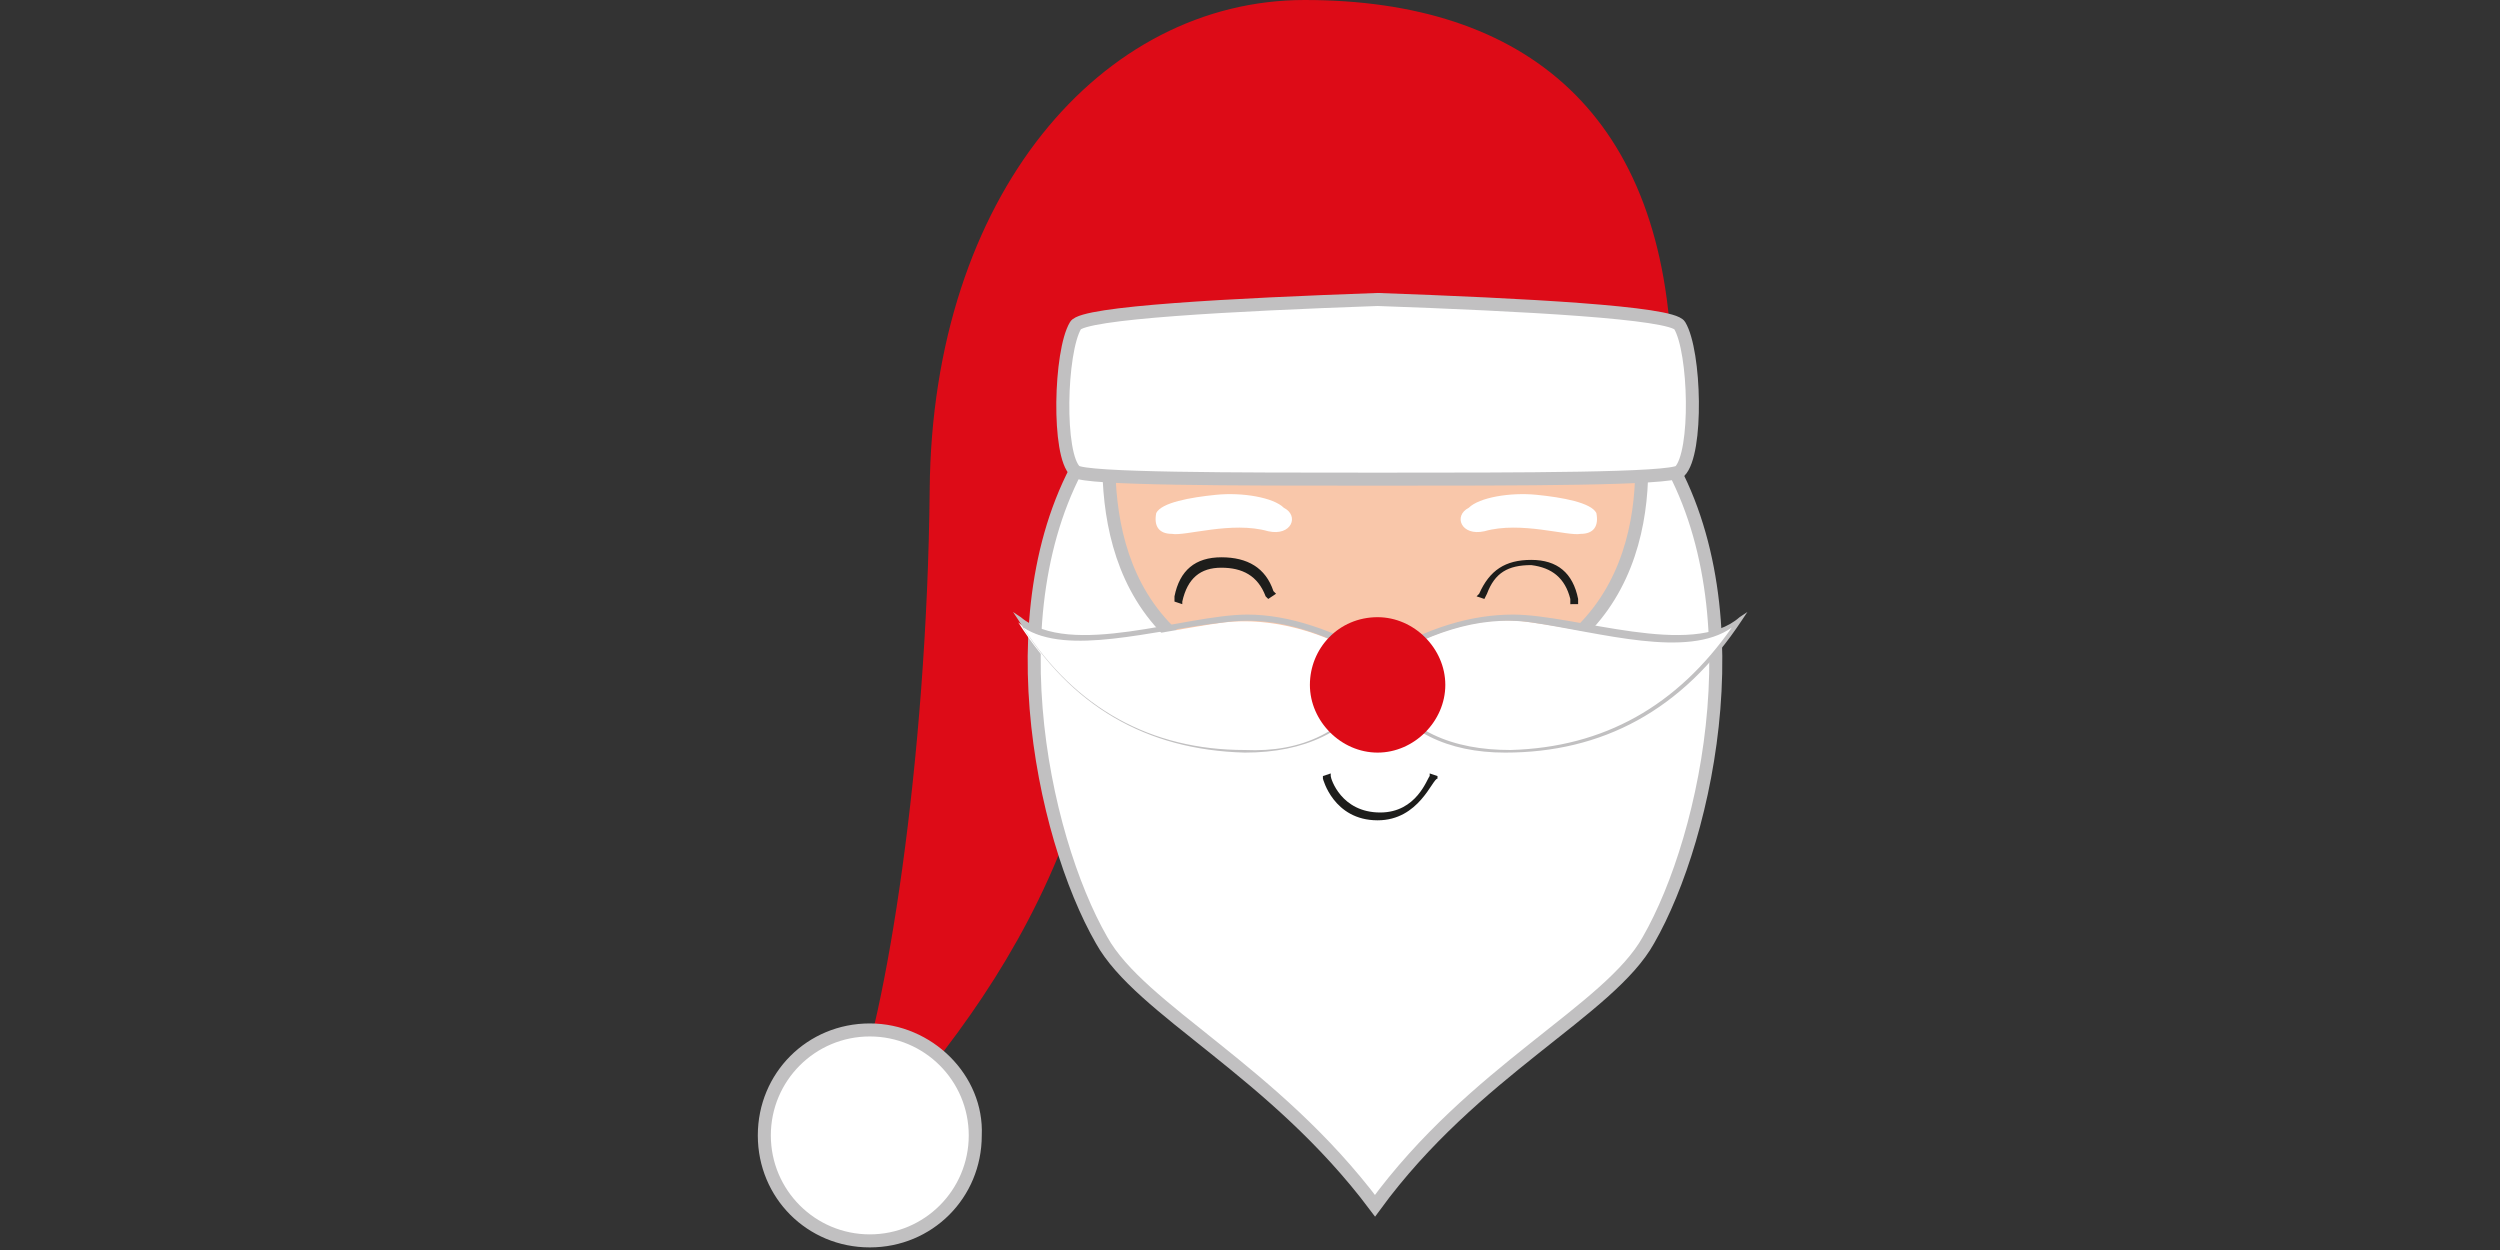 <?xml version="1.0" encoding="utf-8"?>
<!-- Generator: Adobe Illustrator 27.0.1, SVG Export Plug-In . SVG Version: 6.00 Build 0)  -->
<svg version="1.1" id="Layer_1" xmlns="http://www.w3.org/2000/svg" xmlns:xlink="http://www.w3.org/1999/xlink" x="0px" y="0px"
	 viewBox="0 0 96 48" style="enable-background:new 0 0 96 48;" xml:space="preserve">
<rect x="0" y="0" width="96" height="48" fill="#333333" stroke="none"/>
<style type="text/css">
	.st0{fill:#DD0B17;}
	.st1{fill:#F9C7AA;}
	.st2{fill:#FFFFFF;stroke:#C1C0C1;stroke-width:0.5;stroke-miterlimit:10;}
	.st3{fill:#FFFFFF;}
	.st4{fill:#1D1D1B;}
	.st5{fill:#C1C0C1;}
</style>
<g>
	<g>
		<path class="st0" d="M64.2,14.1C64,4.4,58.6,0,50.1,0c-7.8,0-14.3,7.5-14.4,18.8c-0.1,10.5-1.7,20.4-3,23.5l1.2,0.9
			c5.1-5.8,11-14.3,8.3-29.2H64.2z"/>
		<path class="st1" d="M42.4,16.9c-0.2,4.4,0.9,11.3,10.4,11.3c9.5,0,10.7-6.9,10.4-11.3H42.4z"/>
		<path class="st2" d="M63.6,16.9H63c0.3,3.8-0.8,9.9-10.2,9.9c-9.4,0-10.4-6-10.2-9.9h-0.6c-4,5.9-2,15.2,0.3,19.2
			c1.5,2.7,6.6,5,10.5,10.2c3.8-5.2,9-7.5,10.5-10.2C65.6,32.1,67.6,22.8,63.6,16.9z"/>
		<g>
			<path vector-effect="non-scaling-stroke" class="st3" d="M46.7,19c-1,0.1-2.1,0.3-2.3,0.7c-0.1,0.5,0.1,0.8,0.6,0.8
				c0.5,0.1,2.3-0.5,3.7-0.1c0.9,0.2,1.2-0.6,0.6-0.9C48.9,19.1,47.7,18.9,46.7,19z"/>
			<path vector-effect="non-scaling-stroke" class="st3" d="M59,19c1,0.1,2.1,0.3,2.3,0.7c0.1,0.5-0.1,0.8-0.6,0.8
				c-0.5,0.1-2.3-0.5-3.7-0.1c-0.9,0.2-1.2-0.6-0.6-0.9C56.8,19.1,58,18.9,59,19z"/>
			<g>
				<path class="st4" d="M45.4,23.2l-0.3-0.1l0-0.2c0.2-1,0.8-1.5,1.8-1.5c1,0,1.7,0.4,2,1.3l0.1,0.1L48.7,23l-0.1-0.1
					c-0.3-0.8-0.9-1.1-1.7-1.1c-0.8,0-1.3,0.4-1.5,1.3L45.4,23.2z"/>
				<path class="st4" d="M60.3,23.2l0-0.2c-0.2-0.8-0.7-1.2-1.5-1.3c-0.9,0-1.4,0.3-1.7,1.1L57,23l-0.3-0.1l0.1-0.1
					c0.4-0.9,1-1.3,2-1.3c1,0,1.6,0.5,1.8,1.5l0,0.2L60.3,23.2z"/>
			</g>
		</g>
		<path vector-effect="non-scaling-stroke" class="st2" d="M52.9,11.5c-5.6,0.2-11.3,0.5-11.6,1c-0.6,1-0.7,5,0,5.6
			c0.4,0.3,6,0.3,11.6,0.3c5.6,0,11.2,0,11.6-0.3c0.7-0.7,0.6-4.6,0-5.6C64.2,12,58.5,11.7,52.9,11.5z"/>
		<g>
			<path vector-effect="non-scaling-stroke" class="st3" d="M52.9,25.5c-2.1-1.3-4.1-1.8-5.9-1.6c-2.9,0.4-6.3,1.4-7.9,0
				c2.1,3.3,5,4.9,8.7,5c2.4,0.1,4.1-0.8,5.1-2.5c1.1,1.8,2.8,2.6,5.1,2.5c3.7-0.1,6.6-1.8,8.7-5c-1.6,1.4-5,0.4-7.9,0
				C56.9,23.6,55,24.2,52.9,25.5z"/>
			<path class="st5" d="M57.8,28.9c-2.2,0-3.9-0.8-4.9-2.5c-1.1,1.7-2.8,2.5-5.1,2.5c-3.8-0.1-6.7-1.8-8.7-5.1l-0.2-0.3l0.3,0.2
				c1.9,1.6,6.3-0.1,8.7-0.1c1.6,0,3.3,0.6,5.1,1.6c1.8-1.1,3.5-1.6,5.1-1.6c2.4,0,6.9,1.7,8.7,0.1l0.3-0.2l-0.2,0.3
				C64.6,27.3,61.5,28.9,57.8,28.9z M52.9,26.2c1.1,1.9,2.9,2.6,5.1,2.6c3.6-0.1,6.4-1.7,8.5-4.7c-1.7,1.2-5,0.2-7.7-0.2
				c-2.1-0.3-4.1,0.5-5.9,1.6c-1.8-1.1-3.8-1.9-5.9-1.6c-2.8,0.3-6,1.3-7.7,0.2c2,3.1,4.9,4.7,8.5,4.7C50,28.9,51.7,28.1,52.9,26.2z
				"/>
		</g>
		<path vector-effect="non-scaling-stroke" class="st0" d="M52.9,23.7c1.4,0,2.6,1.2,2.6,2.6c0,1.4-1.2,2.6-2.6,2.6
			c-1.4,0-2.6-1.2-2.6-2.6C50.3,24.9,51.4,23.7,52.9,23.7z"/>
		<path class="st4" d="M52.9,31.5c-1.7,0-2.1-1.6-2.1-1.6l0-0.1l0.3-0.1l0,0.1c0,0.1,0.4,1.4,1.9,1.4c1.4,0,1.8-1.3,1.9-1.4l0-0.1
			l0.3,0.1l0,0.1C55,29.9,54.5,31.5,52.9,31.5z"/>
	</g>
	<g vector-effect="non-scaling-stroke">
		<circle class="st3" cx="33.4" cy="43.7" r="4.1"/>
		<path class="st5" d="M33.4,39.8c2.1,0,3.8,1.7,3.8,3.8c0,2.1-1.7,3.8-3.8,3.8c-2.1,0-3.8-1.7-3.8-3.8
			C29.6,41.5,31.3,39.8,33.4,39.8 M33.4,39.3c-2.4,0-4.3,1.9-4.3,4.3c0,2.4,1.9,4.3,4.3,4.3c2.4,0,4.3-1.9,4.3-4.3
			C37.8,41.3,35.8,39.3,33.4,39.3L33.4,39.3z"/>
	</g>
</g>
</svg>
